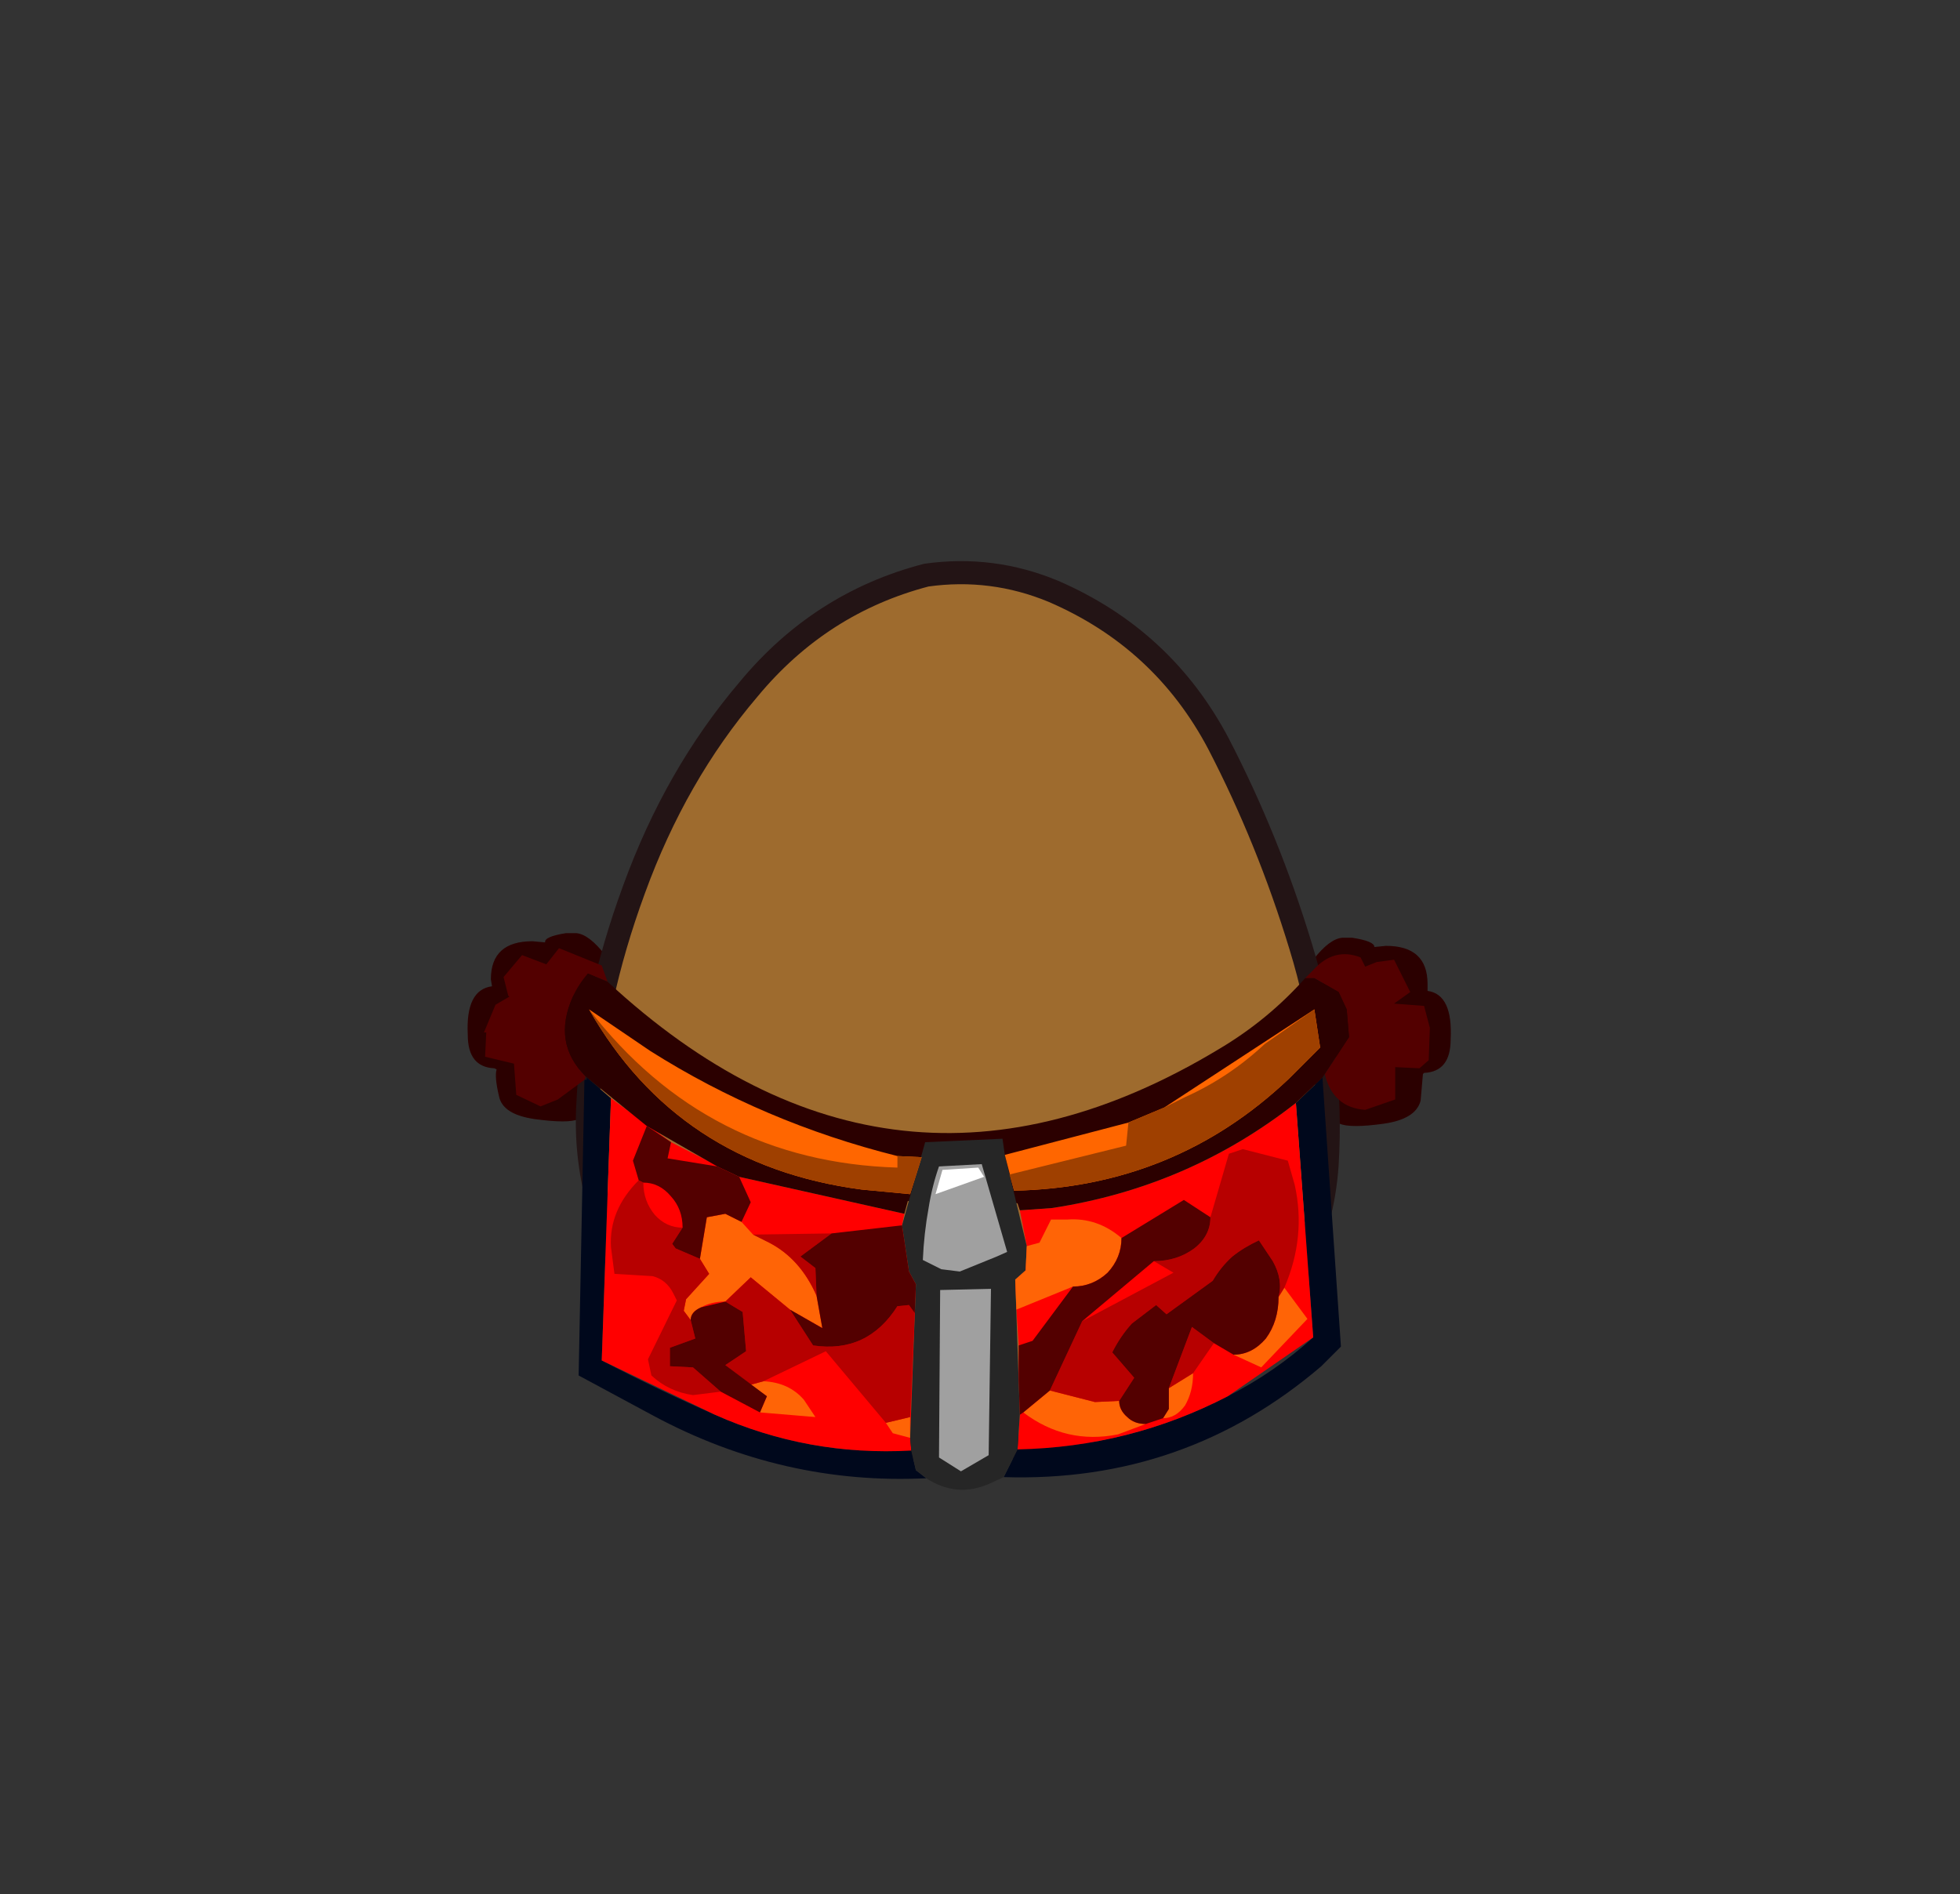 <svg xmlns:xlink="http://www.w3.org/1999/xlink" height="82" width="84.85" xmlns="http://www.w3.org/2000/svg"><rect width="100%" height="100%" fill="#333333" stroke="none"/><g transform="translate(37.4 42.25)"><use height="8.35" transform="translate(-17.15 -1.85)" width="42.55" xlink:href="#a"/><use height="38" transform="translate(-11.95 -17.45)" width="32.05" xlink:href="#b"/><use height="38.95" transform="translate(-12.45 -17.95)" width="33.05" xlink:href="#c"/><use height="17.4" transform="translate(-12.35 4.4)" width="33" xlink:href="#d"/><use height="7" transform="translate(-16.45 -1.2)" width="40.95" xlink:href="#e"/><use height="15.3" transform="translate(-11.35 5.3)" width="30.8" xlink:href="#f"/><use height="10.4" transform="translate(-12.95 -.1)" width="33.95" xlink:href="#g"/><use height="15.2" transform="translate(1.65 7.05)" width="5.4" xlink:href="#h"/><use height="8" transform="translate(-11.9 1.45)" width="31.65" xlink:href="#i"/><use height="13.3" transform="translate(2.55 8.15)" width="3.65" xlink:href="#j"/><use height="8" transform="translate(-11.9 1.45)" width="31.65" xlink:href="#k"/><use height="1.15" transform="translate(3.1 8.3)" width="2.1" xlink:href="#l"/><use height="9.7" transform="translate(-7.8 10.3)" width="27" xlink:href="#m"/><use height="11.85" transform="translate(-10.95 7.5)" width="29.75" xlink:href="#n"/><use height="12.9" transform="translate(-10 6.5)" width="28" xlink:href="#o"/></g><defs><path d="M27.35 7.4q2.15 4.15 3.55 8.75 1.45 4.7 1.15 9.5-.35 4.95-4.2 8.1-3.8 3.2-8.75 4.05l-2.6.2q-3.6 0-7.05-1.15-4.65-1.6-7.1-5.5Q-.2 27.4.05 23q.2-4.4 2-9.3Q3.85 8.75 7 5.05 10.1 1.3 14.7.1l1.8-.1q1.9.05 3.7.8 4.75 2.05 7.15 6.6" fill="#9e6b2e" fill-rule="evenodd" transform="translate(-.05)" id="q"/><path d="M27.35 7.4Q24.95 2.85 20.2.8 17.55-.3 14.7.1 10.1 1.3 7 5.05q-3.15 3.7-4.95 8.65-1.8 4.9-2 9.3-.25 4.4 2.3 8.35 2.45 3.9 7.1 5.5 4.65 1.55 9.65.95 4.95-.85 8.75-4.05 3.85-3.15 4.2-8.1.3-4.8-1.15-9.5-1.4-4.6-3.55-8.75Z" fill="none" stroke="#231415" stroke-linecap="round" stroke-linejoin="round" transform="translate(.45 .5)" id="r"/><path d="m33 11.65-.85.85q-5.9 5.05-13.75 4.8l.6-1.2q4.85-.1 9.1-2.3 2.05-1.05 3.7-2.55L31.05 1.1 32.2 0l.8 11.65M.35.1V0L1.4.9 1 12.25q2.4 1.25 4.9 2.35 4.05 1.8 8.5 1.55l.2.85.45.35q-6.2.3-11.8-2.7L0 12.9.25.1h.1" fill="#00081c" fill-rule="evenodd" id="s"/><path d="m40.7 2.5.25.95-.05 1.4-.4.35-1.05-.05v1.4l-1.3.45q-1.4-.1-1.75-1.55l1.05-1.6-.1-1.2L37 1.9l-1.05-.6h-.4l.35-.35q.9-1 2.05-.55l.2.4.5-.2.75-.1.7 1.4-.7.5 1.3.1M5.35 1.45 4.5 1.1l-.65 1q-.9 2 .55 3.45l-.05.15-1.15.85-.75.3-1.05-.5L1.3 5 .05 4.7.1 3.65H0l.5-1.2.6-.35-.05-.05-.2-.8.8-.95L2.7.7l.55-.7L5.1.75l.25.7" fill="#530000" fill-rule="evenodd" id="t"/><path d="M27.1 12.9q-4.25 2.2-9.1 2.3l.1-1.5-.05-1.5v-1.5l-.1-1.55-.05-1.3.45-.4.05-1.05-.3-1.55 1.4-.1q5.9-.9 10.55-4.55l.75 10.15-3.7 2.55M13.1 5l-.1.5.3 2 .3.55-.25 6.65.05.55q-4.45.25-8.5-1.55L0 11.35.4 0 3 1.9l2.95 1.5L13.1 5" fill="red" fill-rule="evenodd" id="u"/><path d="M32.05.2h.4l1.05.6.35.75.1 1.2-1.05 1.6-.1.15-1.15 1.1Q27 9.25 21.1 10.15l-1.4.1-.1-.3-.25-.05-4.5-.05-.15.55-7.15-1.6-.95-.45L3.55 6.6.9 4.45Q-.55 3 .35 1 .6.45 1 0l.85.35q12.35 11.45 26.5 2.9Q30.45 2 32.05.2" fill="#2b0000" fill-rule="evenodd" id="v"/><path d="m5.35 5.7-.45.4.2 5.85-.1 1.5-.6 1.2-.65.3q-1.4.6-2.7-.25l-.45-.35-.2-.85-.05-.55L.6 6.3l-.3-.55-.3-2 1-3.6L4.35 0l.1.7.95 3.95-.05 1.05" fill="#262626" fill-rule="evenodd" id="w"/><path d="M14.4 6.4 13.9 8l-2.1-.2Q3.85 6.75 0 0l2.65 1.8q4.9 3.1 10.7 4.55l1.05.05m8.95-1.5 1.55-.65L31.4 0l.25 1.65L30.3 3q-4.95 4.7-11.9 4.85L18 6.3l5.35-1.4" fill="#f60" fill-rule="evenodd" id="x"/><path d="M.7.1 2.55 0l1.1 3.8-.45.2-1.6.65-.8-.1-.8-.4Q.05 3 .25 1.9.4.95.7.1m2.25 5.3-.1 7.2-1.2.7-.95-.6.05-7.25 2.2-.05" fill="#a0a0a0" fill-rule="evenodd" id="y"/><path d="m31.4 0 .25 1.65L30.3 3q-4.95 4.7-11.9 4.85l-.2-.7 5.05-1.25.1-1 1.55-.65.9-.45q1.9-.85 3.45-2.3L31.4 0M13.35 6.35l1.05.05-.5 1.6-2.1-.2Q3.85 6.75 0 0q5.1 6.6 13.35 6.85v-.5" fill="#9f4000" fill-rule="evenodd" id="z"/><path d="m1.85 0 .25.4-2.1.75L.3.1 1.85 0" fill="#fff" fill-rule="evenodd" id="A"/><path d="m15.85 7.65 1.95.5 1.05-.05q0 .4.35.7.3.3.8.3l-1.2.45q-2.25.45-4.1-.95l1.15-.95m-.45-6.4.5-1h.7q1.3-.1 2.35.8 0 .85-.6 1.5-.65.6-1.5.6l-2.45 1-.05-1.3.45-.4.05-1.05.55-.15m5.6 6.3 1.05-.65q0 .8-.35 1.4-.4.55-.95.55l.25-.4v-.9m5-4.35 1 1.35-2 2.1-1.2-.55q.8 0 1.4-.7.55-.75.55-1.8l.25-.4M6 4.95l-1.4-.8-1.7-1.4L1.8 3.8q-.6 0-1.05.25-.45.2-.45.55L0 4.2l.1-.5 1-1.1-.4-.65.3-1.8.8-.15.7.35.5.55.7.35q1.35.7 2.05 2.3L6 4.95m-2.55 2.3q1.1.05 1.75.8l.5.75-2.4-.2.3-.7-.7-.5.55-.15m5.6 2.25-.3-.45L9.8 8.8v.9l-.75-.2" fill="#ff6406" fill-rule="evenodd" id="B"/><path d="m26.05 5.7-2 1.45-.45-.4-1.05.8q-.5.55-.85 1.25l.95 1.1-.65 1-1.05.05-1.95-.5 1.4-3 3.95-2.1-.85-.5q1 0 1.75-.55.7-.55.7-1.35l.8-2.75.6-.2 1.95.5.3 1.05q.5 2.25-.45 4.45l-.25.4q.2-.75-.25-1.55l-.6-.9q-.65.3-1.15.7-.5.45-.85 1.05m-1.9 4.65 1-2.65.95.7-.9 1.3-1.05.65m-11-3.25-.2 4.5-1.05.25-2.6-3.1-2.7 1.3-.55.15-1.1-.85.9-.6-.15-1.7-.75-.45 1.1-1.05 1.7 1.4 1 1.55q2.35.35 3.65-1.7l.5-.05.25.35m-7-3.4 3.4-.05-1.35 1 .65.5.05 1.2q-.7-1.6-2.05-2.3l-.7-.35M1.9 2.85q.5.55 1.2.55l-.45.7.15.2 1.05.45.4.65-1 1.1-.1.5.3.4.2.8-1.1.4v.8l1 .05 1.2 1.05-1.2.15q-1.05-.15-1.8-.85l-.15-.7 1.25-2.55-.15-.3q-.3-.6-.9-.75L.15 5.4 0 4.25q-.1-1.6 1.2-2.9l.2.1q0 .8.5 1.4" fill="#b70000" fill-rule="evenodd" id="C"/><path d="M27.7 5.85q.45.8.25 1.55 0 1.05-.55 1.8-.6.7-1.4.7l-.85-.5-.95-.7-1 2.65v.9l-.25.4-.75.25q-.5 0-.8-.3-.35-.3-.35-.7l.65-1-.95-1.1q.35-.7.85-1.25l1.05-.8.45.4 2-1.45q.35-.6.85-1.05.5-.4 1.15-.7l.6.9m-15.75 1.9-.5.05q-1.3 2.05-3.65 1.7l-1-1.55 1.4.8-.25-1.4-.05-1.2-.65-.5 1.35-1 3.05-.35.3 2 .3.55-.05 1.25-.25-.35M25 3.95q0 .8-.7 1.35-.75.55-1.75.55l-3.1 2.6-1.4 3-1.15.95-.15.1-.05-1.5V9.5l.6-.2 1.75-2.35q.85 0 1.5-.6.6-.65.6-1.5l2.7-1.65 1.15.75M4.6 2.2l.5 1.1-.4.85L4 3.8l-.8.15-.3 1.8-1.05-.45-.15-.2.45-.7q0-.8-.5-1.35-.5-.6-1.2-.6l-.2-.1L0 1.5.6 0l1.05.7-.15.7 2.15.35.95.45M4 7.6l.75.45.15 1.7-.9.6 1.8 1.35-.3.7-1.7-.9-1.2-1.05-1-.05v-.8l1.1-.4-.2-.8q0-.35.45-.55L4 7.6" fill="#530000" fill-rule="evenodd" id="D"/><path d="m5.95.95.6.9-.25.3.25 2.05-.1 1.9-.15.2-.4.75-1.1 1q-.45.2-1.9 0-1.4-.2-1.55-1-.2-.85-.1-1.15l-.1-.05Q0 5.8 0 4.4q-.1-1.95 1.05-2.1L1 2Q1 .35 2.8.35l.55.05q-.05-.25.9-.4h.45q.55.05 1.25.95m35.3 6.3q-.2.8-1.6 1-1.45.2-1.9 0l-1.1-1-.4-.75-.15-.2-.1-1.9q0-1.3.25-2.05l-.25-.3.6-.9q.7-.9 1.25-.95h.45q.95.15.95.4l.5-.05q1.8 0 1.8 1.65v.3q1.1.15 1 2.1 0 1.4-1.15 1.45l-.05.05-.1 1.15" id="p" fill="#2b0000" fill-rule="evenodd"/><use height="8.35" width="42.55" xlink:href="#p" id="a"/><use height="38" width="32.05" xlink:href="#q" id="b"/><use height="38.95" width="33.05" xlink:href="#r" id="c"/><use height="17.4" width="33" xlink:href="#s" id="d"/><use height="7" width="40.95" xlink:href="#t" id="e"/><use height="15.3" width="30.8" xlink:href="#u" id="f"/><use height="10.4" width="33.95" xlink:href="#v" id="g"/><use height="15.2" width="5.4" xlink:href="#w" id="h"/><use height="8" width="31.65" xlink:href="#x" id="i"/><use height="13.3" width="3.65" xlink:href="#y" id="j"/><use height="8" width="31.65" xlink:href="#z" id="k"/><use height="1.15" width="2.1" xlink:href="#A" id="l"/><use height="9.7" width="27" xlink:href="#B" id="m"/><use height="11.85" width="29.75" xlink:href="#C" id="n"/><use height="12.9" width="28" xlink:href="#D" id="o"/></defs></svg>